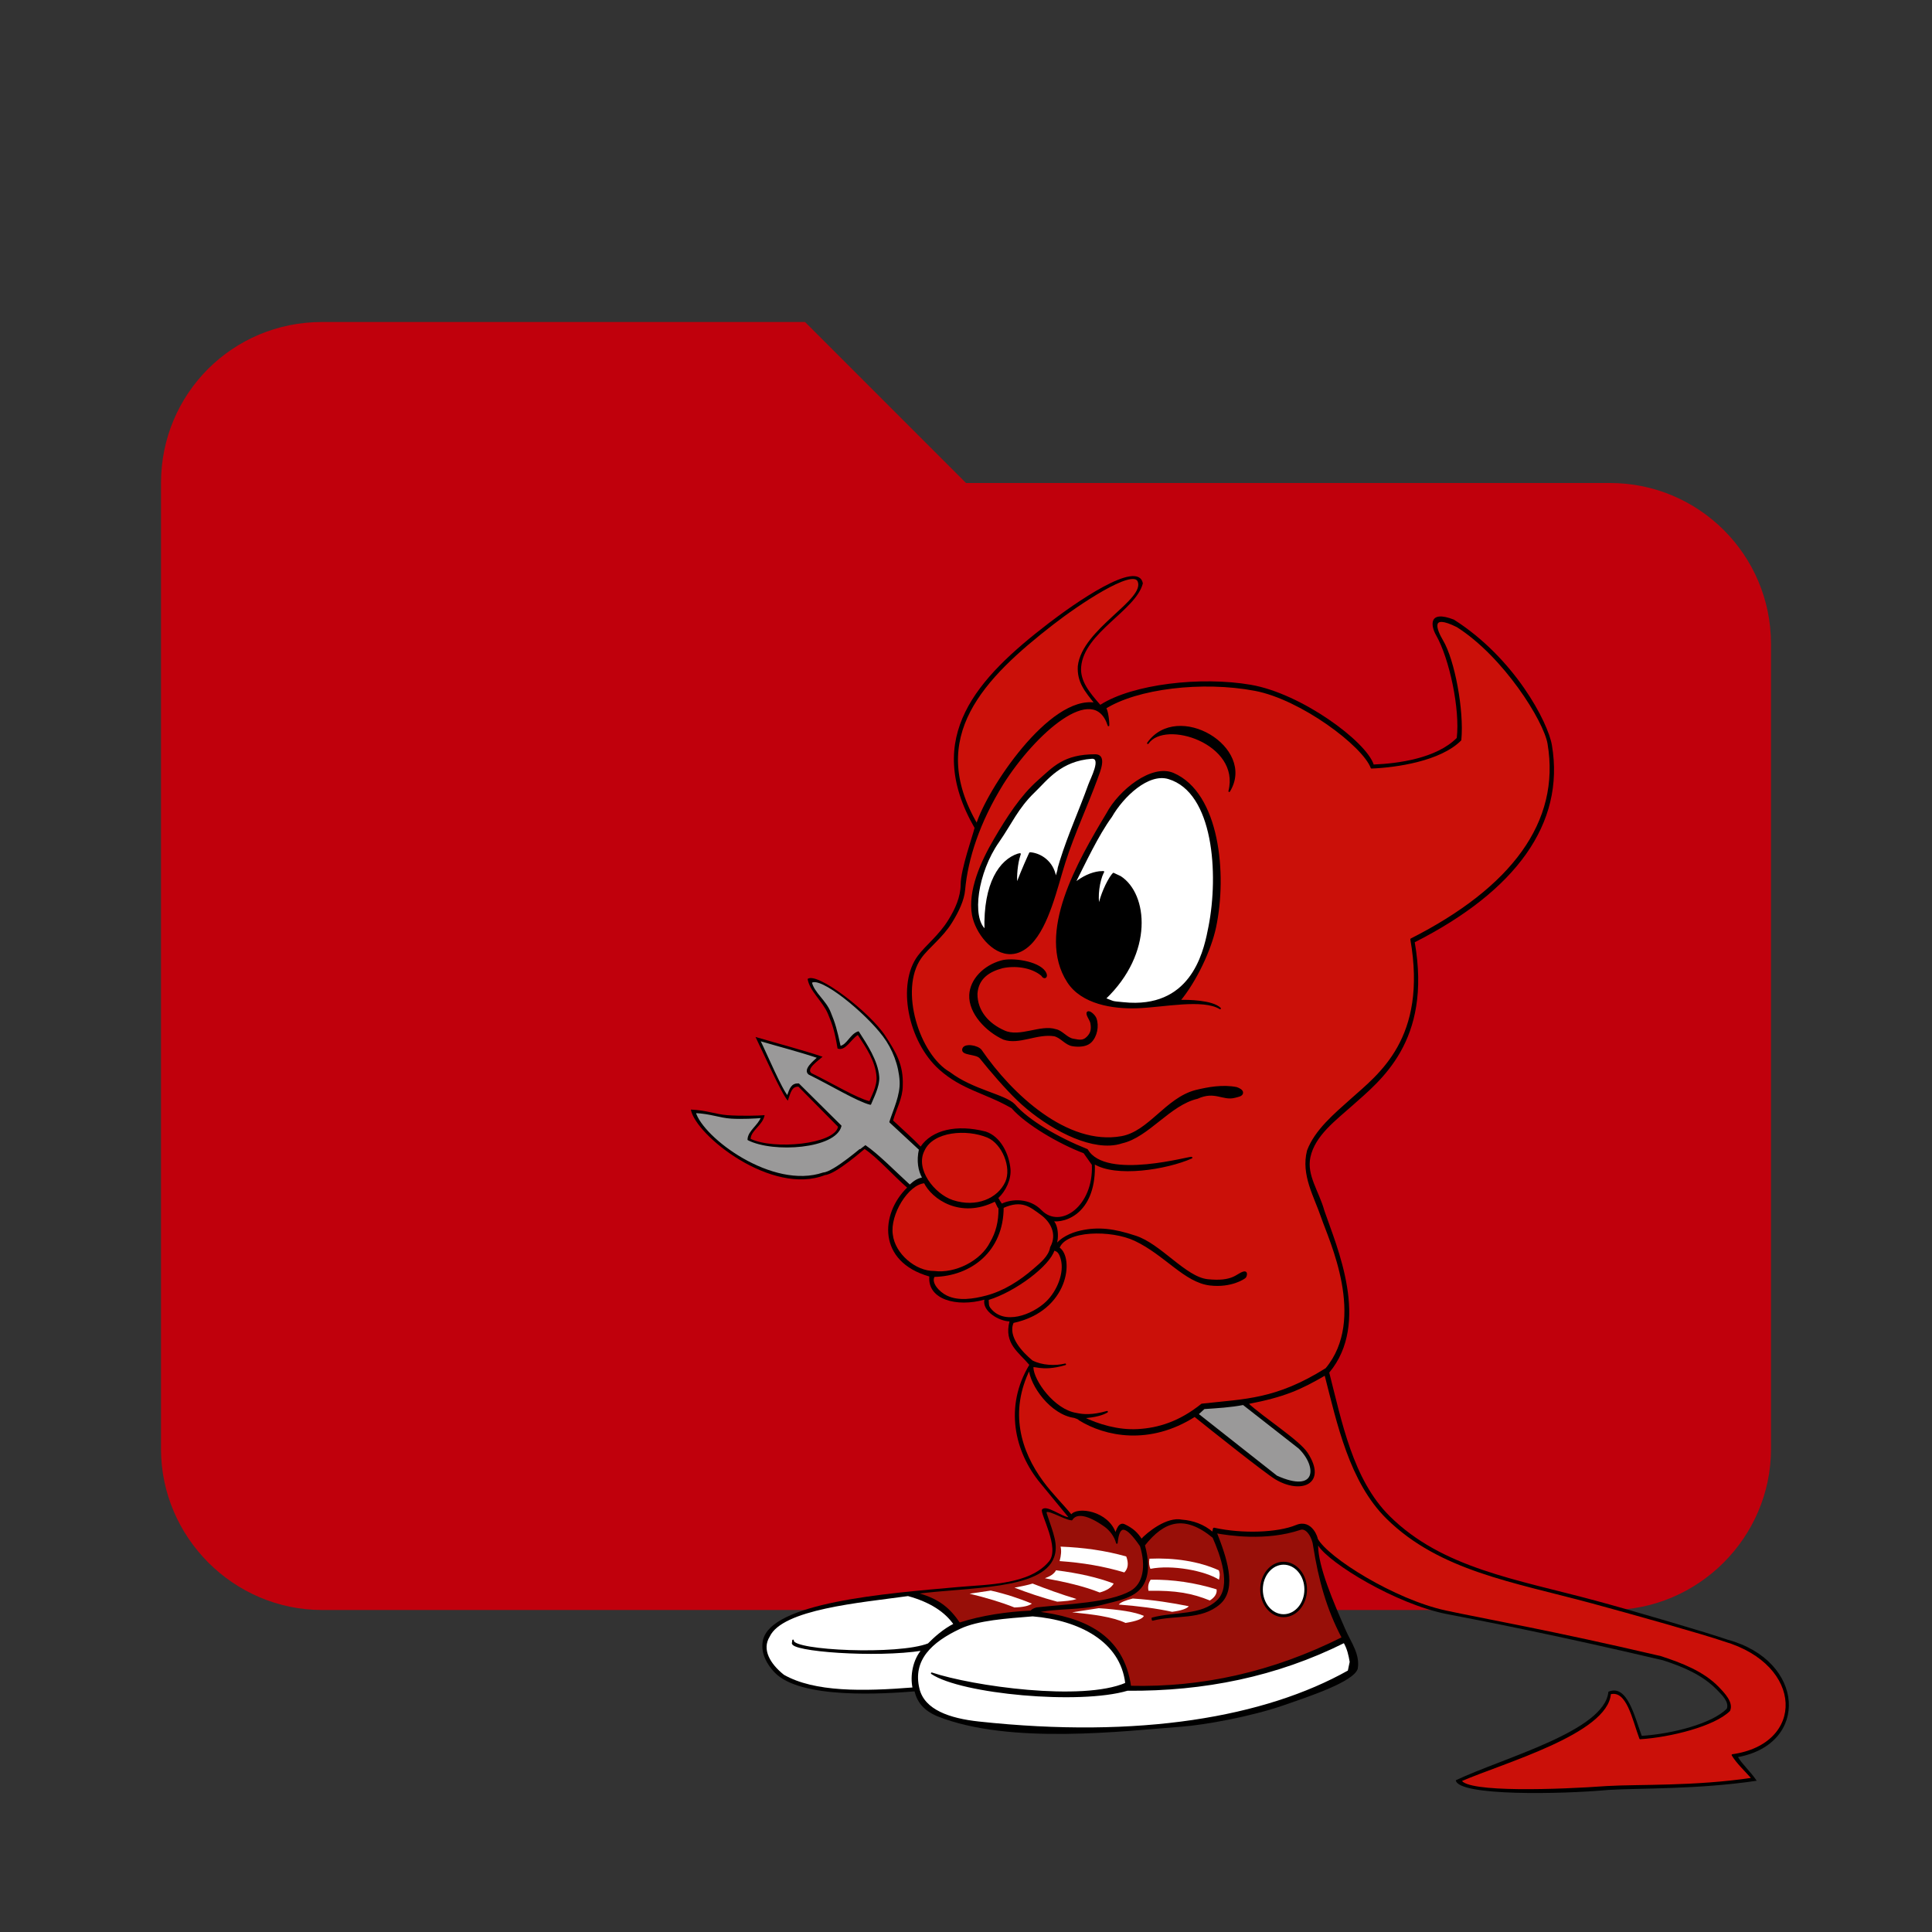 <?xml version="1.0" encoding="UTF-8" standalone="no"?>
<svg
   xmlns:dc="http://purl.org/dc/elements/1.1/"
   xmlns:cc="http://creativecommons.org/ns#"
   xmlns:rdf="http://www.w3.org/1999/02/22-rdf-syntax-ns#"
   xmlns:svg="http://www.w3.org/2000/svg"
   xmlns="http://www.w3.org/2000/svg"
   xmlns:sodipodi="http://sodipodi.sourceforge.net/DTD/sodipodi-0.dtd"
   xmlns:inkscape="http://www.inkscape.org/namespaces/inkscape"
   style="clip-rule:evenodd;fill-rule:evenodd;stroke-linejoin:round;stroke-miterlimit:1.414"
   version="1.1"
   viewBox="0 0 24 24"
   xml:space="preserve"
   id="svg8"
   sodipodi:docname="folder-freebsd.svg"
   inkscape:version="0.92.3 (2405546, 2018-03-11)"><rect x="0" y="0" width="24" height="24" fill="#333333" stroke="none"/><defs
     id="defs12" /><sodipodi:namedview
     pagecolor="#ffffff"
     bordercolor="#666666"
     borderopacity="1"
     objecttolerance="10"
     gridtolerance="10"
     guidetolerance="10"
     inkscape:pageopacity="0"
     inkscape:pageshadow="2"
     inkscape:window-width="1920"
     inkscape:window-height="1056"
     id="namedview10"
     showgrid="false"
     inkscape:zoom="9.8333333"
     inkscape:cx="47.84369"
     inkscape:cy="-20.04283"
     inkscape:window-x="1366"
     inkscape:window-y="0"
     inkscape:window-maximized="1"
     inkscape:current-layer="svg8" /><path
     d="m10 4h-6c-1.11 0-2 .89-2 2v12c0 1.097.903 2 2 2h16c1.097 0 2-.903 2-2v-10c0-1.11-.9-2-2-2h-8l-2-2z"
     style="fill-rule:nonzero;fill:#c0000c;fill-opacity:1"
     id="path2" /><g
     style="overflow:visible"
     id="g902"
     transform="matrix(0.04,0,0,0.04,8.582,7.16)"><g
       id="Layer_1"><g
         id="g866"><path
           id="path816"
           d="m 224.811,113.625 c 31.219,-15.84 46.739,-36.729 42.6,-61.2 -1.21,-7.159 -11.62,-27.06 -30.45,-39 -8.101,-3.149 -7.101,2.101 -5.55,4.801 4.189,7.319 7.5,23.1 6.449,31.949 -6.319,6.341 -18.149,7.95 -25.799,8.25 -2.381,-7.25 -22.49,-22.05 -38.102,-24.75 -15.51,-2.689 -36.75,-0.239 -46.799,6.21 -3.3,-3.75 -6.32,-7.39 -5.95,-11.77 0.91,-10.72 17.05,-17.54 19.17,-25.95 -1.49,-7.729 -21.49,6.41 -29.36,12.46 -22,16.91 -39.16,35.24 -22.91,63.49 -0.55,2.36 -4.29,12.81 -4.32,17.55 -0.03,3.91 -1.67,7.55 -3.84,11.061 -2.95,4.77 -6.99,7.8 -9.43,11.06 -6.63,8.83 -3.12,26.7 6.63,35.39 7.1,6.33 14.06,7.181 22.47,12 4.31,5 14.68,11.07 22.36,13.971 0.85,1.199 1.71,2.41 2.56,3.609 0.53,12.88 -9.81,20.021 -15.61,14.102 -3.77,-3.91 -9.28,-3.521 -12.35,-2.07 -0.45,-0.59 -0.72,-1.13 -1.08,-1.74 2.28,-2.108 4.07,-5.819 3.76,-9.069 -0.45,-4.601 -3.01,-9.99 -7.65,-11.551 -9.16,-2.38 -16.8,-0.449 -20.25,4.65 -2.39,-2.51 -5.7,-5.4 -8.55,-8.1 1,-3.601 2.98,-6.841 3,-10.801 0.25,-6.58 -2.1,-10.35 -5.4,-15.449 -4.73,-7.311 -21.27,-20.061 -24.15,-17.7 0.6,3.75 4.68,6.96 6.3,10.8 1.45,3.44 2.1,5.4 3,10.8 2.43,0.931 4.1,-2.8 6.3,-4.2 2.56,3.95 5.44,8.051 5.8,12.96 0.22,3.021 -1.69,6.171 -2.2,7.591 -4,-0.99 -11.25,-5.4 -18,-8.7 -1.75,-1.311 2.12,-3.88 3.45,-5.101 -6.6,-2.199 -13.89,-4.09 -20.83,-6.14 2.14,4.33 8.08,17.69 10.03,19.79 0.9,-2.55 1.21,-4.41 3.3,-4.35 3.5,3.5 8.65,8.8 12.3,12.449 -1.07,5.44 -19.97,7.23 -27.15,3.75 0.09,-2.59 3.75,-4.199 4.35,-7.35 -1.9,0.18 -7.71,0.29 -11.55,0 -3.82,-0.29 -6.3,-1.5 -11.36,-1.74 1.46,8.04 25.18,26.86 41.66,20.34 3.31,-0.189 12.27,-8.13 12.3,-8.1 4,2.7 9.1,8.45 13.2,12 -8.36,8.16 -9.26,23 6.9,27.6 -0.6,7.21 8.55,9.602 17.1,7.2 -0.75,3.602 4.53,6.66 7.8,6.75 -1.8,6.9 2.91,9.61 6.15,13.5 -7.8,12.9 -4.65,27 3.45,36.75 3.04,3.66 5.78,7.03 8.68,10.54 -1.96,-0.1 -6.98,-4.07 -8.2,-2.33 -0.6,1.312 5.65,11.92 2.19,16.07 -6.07,7.28 -18.88,7.12 -28.32,7.97 -22.16,1.971 -58.51,4.76 -60.58,16.83 -0.68,3.96 1.49,7.351 3.59,9.601 8.02,8.601 34.64,6.659 43.55,5.971 0.86,3.438 2.9,5.938 7.08,7.729 22.61,9 58.56,4.511 75.91,3.222 7.14,-0.53 21.39,-3.102 31.55,-6.602 8.109,-2.81 21.899,-7.35 23.1,-11.398 0.75,-4.5 -2.069,-8.171 -3.75,-12 -3.75,-8.552 -8.549,-19.65 -8.549,-26.25 3.41,5.47 24.188,18.229 40.049,21.3 11.771,2.27 33.381,6.43 67.051,14.34 6.359,2.06 12.21,4.56 16.649,9.06 1.58,1.602 4.011,3.91 3.149,6 -4.659,4.642 -16.949,7.802 -26.398,8.4 -2.25,-6 -4.5,-16.2 -10.36,-13.69 -1.109,12.211 -32.54,20.44 -47.39,27.49 0.699,4.98 32.92,4.352 47.398,3 9.9,-0.58 27.9,-0.148 46.051,-2.85 -2.141,-3.15 -4.34,-4.9 -5.801,-7.352 22.221,-4.1 20.851,-29.92 -3.199,-36.448 -6.061,-2.12 -29.271,-8.961 -41.101,-12.15 -24.45,-6.6 -47.55,-10.04 -63.899,-26.25 -11.439,-11.35 -14.851,-29.4 -18.75,-44.55 12.899,-15.45 2.311,-39.102 -1.5,-50.25 -1.66,-6.05 -5.57,-11.05 -4.351,-16.65 1.46,-6.74 7.86,-11.41 13.05,-16.05 8.551,-7.655 24.75,-19.805 19.352,-50.705 z"
           inkscape:connector-curvature="0" /><path
           id="path818"
           d="m 125.64,39.465 c -3.15,-3.979 -5.49,-6.699 -5.22,-11.58 1.3,-11.46 21.03,-20.449 18.58,-26.39 -1.77,-4.29 -18.9,7.28 -26.54,13.21 -21.54,16.73 -39.66,35.03 -23.63,62.37 3.31,-10.76 22.64,-39.98 36.81,-37.61 z"
           inkscape:connector-curvature="0"
           style="fill:#cb1009;stroke:#000000;stroke-width:0.5" /><path
           id="path820"
           d="m 138.83,265.065 c -6.17,0.35 -12.35,-1.53 -17.1,-3.84 3.89,-0.25 6.28,-1 7.54,-1.79 -4.58,1.31 -7.47,1.079 -9.56,0.608 -7.02,-1.09 -13.46,-10.25 -13.57,-14.31 0,-1.33 2.4,1.25 10.13,-1.03 -3.04,0.76 -7.25,0.601 -10.34,-1 -3.1,-2.56 -7.92,-7.63 -5.89,-12.07 17.25,-3.67 18.77,-20.158 14.2,-23.079 2.03,-5.689 16.29,-5.921 23.72,-2.409 9.38,4.438 15.47,12.938 23.3,13.83 6.51,0.75 10.621,-1.98 10.93,-2.36 0.19,-0.24 0.75,-1.87 -0.629,-1.45 -2.081,0.641 -3.17,3.17 -11.09,2.351 -6.9,-0.721 -14.68,-11.069 -22.43,-13.529 -6.64,-2.2 -11.46,-2.812 -17.02,-1.57 -2.99,0.66 -6.27,2.23 -7.92,4.641 1.27,-2.671 0.61,-8.101 -1.52,-8.119 5.33,1.01 14.23,-3.11 13.62,-17.73 6.67,4.28 22.4,1.82 30.31,-1.67 0.36,-0.58 -26.74,7.45 -32.44,-2.439 -9.02,-3.601 -18.31,-8.98 -22.62,-13.99 -2.93,-3.04 -12.87,-4.42 -20.12,-9.95 -9.5,-5.41 -15.98,-25.69 -9.02,-35.67 2.33,-3.33 6.64,-6.33 9.59,-11.1 2.17,-3.5 3.75,-6.94 4.02,-9.98 0.88,-9.81 4.58,-21.15 11.89,-32.97 9.95,-15.761 28.37,-32.181 32.89,-18.15 0.06,-1.81 -0.61,-6.09 -1.27,-5.24 10.06,-6.449 30.47,-8.83 46.77,-5.75 14.34,2.721 33.61,17.21 36.181,24.13 7.648,-0.3 21.34,-2.279 27.648,-8.63 0.871,-9.21 -2.039,-24.75 -5.659,-30.83 -1.949,-3.279 -4.229,-8.869 4.649,-4.42 14.58,9.261 27.07,29.25 28.28,36.4 4.14,24.47 -11.391,44.9 -42.61,60.74 5.4,30.899 -9.969,42.06 -18.52,49.71 -5.189,4.649 -11.182,9.62 -13.57,15.979 -1.899,7.48 2.149,14.062 4.439,20.8 2.279,6.722 14.17,31.472 1.271,46.921 -15.602,9.771 -25.051,9.551 -38.621,11.069 -6.969,5.606 -13.599,7.546 -19.859,7.896 z m -8.67,-88.56 c 1.31,-0.06 2.57,-0.279 3.74,-0.68 8.15,-1.84 14.81,-11.86 23.4,-13.83 5.52,-2.52 7.94,0.72 11.7,-0.32 0.83,-0.229 2.17,-0.399 2.25,-1.26 0.091,-0.79 -1.05,-1.32 -1.8,-1.57 -4.29,-0.85 -8.84,-0.02 -12.75,0.94 -9.12,2.45 -14.4,12.79 -22.95,14.31 -16.95,3.03 -34.24,-13.17 -43.66,-26.909 -0.99,-1.33 -5.04,-2.03 -5.54,-0.45 -0.6,1.939 4.14,1.25 5.4,2.83 3.15,3.96 7.95,9.51 11.55,12.96 7.54,7.219 19.47,14.41 28.66,13.979 z m -10.11,-30.699 c 1.53,0.039 3.13,-0.25 4.16,-1.271 1.74,-1.72 2.36,-4.88 1.53,-7.19 -0.35,-0.989 -1.93,-2.42 -2.49,-1.97 -0.58,0.601 0.86,2.23 1.07,3.33 0.35,1.851 0.12,3.19 -1.23,4.5 -1.34,1.311 -2.55,0.93 -4.39,0.61 -1.97,-0.33 -3.5,-2.63 -5.42,-2.96 -4.65,-1.5 -11.1,2.6 -15.94,0.41 -4.98,-2.181 -8.61,-6.2 -8.58,-11.65 0.34,-4.83 3.74,-7.04 7.97,-8.17 3.72,-0.82 8.96,-0.38 12.29,2.41 0.78,1.37 1.96,0.49 0.9,-1.05 -2.19,-3.19 -10.39,-4.23 -13.52,-3.271 -5.31,1.47 -9.46,5.7 -9.69,10.44 -0.27,5.72 5.23,11.3 10.45,13.659 4.79,1.681 10.25,-1.92 15.74,-1.06 2.12,0.53 3.53,2.771 5.65,3.09 0.48,0.082 0.99,0.132 1.5,0.143 z m 44.31,-11.631 c -2.41,-2.369 -10.1,-2.489 -12.6,-2.399 5.1,-6.15 9.61,-15.8 11.1,-22.8 3.5,-16.551 1.11,-41.601 -13.05,-47.7 -6.61,-2.851 -16.77,5.28 -20.55,12.45 -8.9,14.819 -21.9,37.14 -12.15,52.199 4.33,6.7 13.93,8.23 21.6,7.95 8.1,-0.3 20.33,-2.95 25.65,0.3 z M 99.5,117.065 c 1.95,-0.09 3.98,-0.971 5.96,-2.95 5.59,-5.6 8.17,-17.67 10.64,-25.41 2.82,-8.82 6.82,-17.32 9.94,-25.83 0.83,-2.27 3.03,-7.38 -0.43,-7.38 -9.72,0 -12.87,3.78 -17.74,8.09 -5.32,4.7 -9.54,11.311 -13.48,18.021 -4.14,7.05 -8.2,16.12 -6.82,23.569 0.99,5.33 6.1,12.16 11.93,11.89 z m 67.7,-50.36 c 8.229,-13.479 -16.04,-27.96 -25.27,-14.899 5.29,-7.691 29.06,-0.021 25.27,14.899 z"
           inkscape:connector-curvature="0"
           style="fill:#cb1009;stroke:#000000;stroke-width:0.5" /><path
           id="path822"
           d="m 105.18,246.045 c -6.66,13.352 -2.98,25.642 4.08,35.2 2.82,3.83 6.01,6.9 8.9,10.42 1.65,-2.68 11.52,-1.27 13.67,5.74 0.17,0.56 0.76,-3.811 2.81,-2.811 2.65,1.279 3.97,2.551 5.29,4.631 1.93,-2.15 7.96,-7.012 12.57,-6.04 3.32,0.26 6.73,1.38 9.59,3.89 0.46,-1.61 0.12,-1.439 0.66,-1.33 8.48,1.83 19.439,1.521 25.3,-0.91 4.8,-1.979 6.569,4.15 6.37,4.062 3.221,6.028 24.09,19.06 39.979,22.5 11.721,2.528 33.091,6.25 66.761,14.159 6.359,2.069 13.229,4.681 17.92,9.551 1.82,1.89 4.479,4.68 3.439,7.09 -4.659,4.649 -18.249,8.09 -27.7,8.689 -2.25,-6 -3.969,-15.351 -9.329,-13.949 -0.819,12.31 -33.38,21.39 -46.37,27.05 1.931,4.069 30.699,3 45.4,1.93 9.899,-0.58 27.039,0.12 45.188,-2.58 -2.26,-2.569 -4.77,-4.85 -6.229,-7.3 22.91,-3.22 22.631,-28.12 -2.569,-35.521 -6.061,-2.119 -29.171,-8.609 -41,-11.811 -24.45,-6.6 -47.29,-10.1 -63.649,-26.189 -11.551,-11.359 -15.34,-29.489 -19.24,-44.641 -7.75,4.51 -12.64,6.74 -24.229,8.96 5.03,4.642 16.062,11.63 18.569,15.511 6.101,9.42 -1.949,12.54 -9.77,7.829 -3.199,-1.93 -20.5,-15.698 -25.11,-19.42 -14.01,8.92 -27.7,6.16 -35.85,1.102 -0.2,-0.352 -0.91,-0.5 -1.51,-0.75 -7.251,-0.992 -13.581,-9.902 -13.941,-15.062 z"
           inkscape:connector-curvature="0"
           style="fill:#cb1009;stroke:#000000;stroke-width:0.5" /><path
           id="path824"
           d="m 91.44,109.865 c -4.61,-3.89 -2.53,-18.03 4.02,-27.41 3.99,-5.72 5.95,-10.55 11.12,-15.53 4.06,-3.909 8.18,-9.83 18.02,-10.54 3.2,0 -0.19,6.29 -0.96,8.431 -2.89,8.069 -6.21,15.22 -8.82,23.58 -1.35,4.33 0.04,0.5 -1.53,5.56 -0.47,-4.51 -3.79,-7.54 -7.69,-8.02 h -0.29 l -0.29,0.62 c -1.5,3.29 -3.65,8.399 -3.78,9.27 -0.35,-1.61 -0.15,-5.3 0.55,-8.18 l 0.43,-1.431 -0.65,0.141 c -5.41,1.79 -10.56,8.769 -10.13,23.509 z"
           inkscape:connector-curvature="0"
           style="fill:#ffffff;stroke:#000000;stroke-width:0.5" /><path
           id="path826"
           d="m 138.11,132.675 c -1.24,0.011 -2.55,-0.05 -3.93,-0.199 -3.65,-0.381 -2.41,-0.11 -5.56,-1.341 14.93,-14.26 13.07,-32.439 4.77,-37.819 l -2.15,-1.01 -0.43,0.489 c -1.55,2.061 -3.51,6.45 -4.07,9.69 -0.74,-2.99 -0.02,-7.94 1.25,-10.51 l 0.13,-0.21 -1.27,0.06 c -2.43,0.3 -5.08,1.45 -7.81,3.66 3.17,-6.26 7.28,-15.141 11.5,-20.891 3.64,-6.34 11.46,-13.8 17.83,-11.89 14.27,4.28 15.82,29.79 12.65,46.01 -1.24,6.311 -4.32,23.751 -22.91,23.961 z"
           inkscape:connector-curvature="0"
           style="fill:#ffffff;stroke:#000000;stroke-width:0.5" /><path
           id="path828"
           d="m 71.09,177.955 c -2.84,-2.68 -6.36,-5.84 -9.19,-8.52 1.2,-3.79 3.42,-8.301 3.19,-12.641 -0.28,-5.01 -2.22,-10.1 -5.24,-14.109 -5.61,-7.45 -19.64,-18.96 -22.51,-16.61 0.77,3.38 4.5,5.75 5.89,9.44 1.38,3.329 1.91,5.21 3.08,10.579 2.39,-0.439 3.23,-3.689 5.69,-4.55 2.54,3.94 5.9,9 6.26,13.891 0.22,3 -2,7.01 -2.51,8.42 -3.97,-0.98 -12.29,-6.05 -19,-9.33 -1.75,-1.3 1.52,-3.91 2.84,-5.13 -6.56,-2.181 -11.44,-3.37 -18.34,-5.4 2.13,4.3 6.84,15.49 8.78,17.58 0.89,-2.53 1.33,-3.93 3.41,-3.87 3.49,3.48 9.46,9.351 13.09,12.98 -1.7,6.83 -20.83,8.189 -28.68,4.21 0.09,-2.57 3.19,-4.21 4.21,-6.94 -1.88,0.17 -6.33,0.4 -9.49,0.2 -3.8,-0.25 -6.26,-1.5 -11.3,-1.73 2.24,8.011 23.98,24.4 39.91,18.94 3.3,-0.18 12.84,-8.57 12.87,-8.54 3.98,2.69 9.55,8.39 13.93,12.37 1.71,-1.57 2.65,-2.01 4.16,-2.351 -1.33,-2.269 -1.85,-5.359 -1.05,-8.889 z"
           inkscape:connector-curvature="0"
           style="fill:#9a9999;stroke:#000000;stroke-width:0.5" /><path
           id="path830"
           d="m 72.37,178.165 c -3.16,5.97 3.15,13.87 8.91,15.771 7.39,2.438 14.16,-0.512 16.59,-5.771 2.12,-4.609 -1.05,-12.17 -5.7,-14.109 -6.51,-2.721 -17,-1.941 -19.8,4.109 z"
           inkscape:connector-curvature="0"
           style="fill:#cb1009;stroke:#000000;stroke-width:0.5" /><path
           id="path832"
           d="m 72.6,188.215 c -5.25,0.37 -11.07,9.959 -10.13,16.2 0.7,6.09 7.2,11.63 13.13,11.55 6.53,0.841 14.63,-3.18 17.55,-9.08 1.76,-2.979 2.7,-6.448 2.64,-10.698 -0.64,-0.57 -0.8,-1.802 -1.37,-2.271 C 83.7,199.315 75,193.165 72.6,188.215 Z"
           inkscape:connector-curvature="0"
           style="fill:#cb1009;stroke:#000000;stroke-width:0.5" /><path
           id="path834"
           d="m 75.52,217.306 c -1.31,2.069 1.42,5.091 3.9,6.279 3.71,1.79 8.39,1.05 12.38,0 5.47,-1.438 10.5,-4.66 14.77,-8.37 2.17,-1.88 4.79,-3.979 5.25,-6.8 2.34,-4.26 0.03,-8.18 -3.1,-10.43 -3.24,-2.32 -5.82,-4.74 -11.82,-2.05 0,13.45 -9.9,21.15 -21.38,21.371 z"
           inkscape:connector-curvature="0"
           style="fill:#cb1009;stroke:#000000;stroke-width:0.5" /><path
           id="path836"
           d="m 92.25,224.516 c 0.07,1.351 -0.05,2.011 0.6,2.851 4.37,5.67 13.36,2.13 17.62,-1.95 3.45,-3.3 5.85,-9.08 4.65,-13.43 -0.61,-2.221 -1.35,-2.62 -2.4,-2.852 -1.35,4.73 -11.98,12.81 -20.47,15.381 z"
           inkscape:connector-curvature="0"
           style="fill:#cb1009;stroke:#000000;stroke-width:0.5" /><path
           id="path838"
           d="m 157.39,260.175 1.99,-1.818 c 4.04,-0.28 8.3,-0.511 12.181,-1.28 l 17.369,13.59 c 5.92,5.75 5.66,14.57 -7.029,8.83 z"
           inkscape:connector-curvature="0"
           style="fill:#9a9999;stroke:#000000;stroke-width:0.5" /><path
           id="path840"
           d="m 136.48,344.785 c -2.26,-16 -14.43,-21.33 -29.28,-23.12 6.18,-1.53 13.86,-0.74 20.49,-2.52 4.55,-1.222 9.85,-1.94 12.41,-5.7 2.35,-3.47 1.81,-8.42 0.66,-12.57 6.19,-7.84 12.61,-9.779 21.49,-2.479 2.41,5.46 5.99,15.17 1.41,19.68 -5.03,4.95 -13.21,3.61 -20.34,5.51 l 0.09,0.48 c 7.27,-1.83 15.06,-0.102 20.76,-5.051 5.44,-4.721 1.79,-14.739 -1.09,-22.101 3.81,0.681 15.5,2.55 26.169,-1.04 2.11,-0.71 3.99,2.65 4.261,5.25 1.649,10.352 4.051,19.34 8.891,28.5 -21.771,10.921 -43.751,15.691 -65.921,15.161 z m 47.6,-21.8 c 3.88,0 7.021,-3.74 7.021,-8.36 0,-4.62 -3.142,-8.359 -7.021,-8.359 -3.87,0 -7.01,3.739 -7.01,8.359 0,4.62 3.139,8.36 7.01,8.36 z"
           inkscape:connector-curvature="0"
           style="fill:#980f08;stroke:#000000;stroke-width:0.5" /><path
           id="path842"
           d="m 184.08,306.925 c 3.57,0 6.46,3.45 6.46,7.7 0,4.25 -2.89,7.69 -6.46,7.69 -3.561,0 -6.449,-3.44 -6.449,-7.69 0,-4.25 2.889,-7.7 6.449,-7.7 z"
           inkscape:connector-curvature="0"
           style="fill:#ffffff" /><path
           id="path844"
           d="m 163.95,308.665 c 0.43,0.97 0.28,1.95 0.07,2.92 -4.3,-2.77 -14.6,-4.72 -21.3,-3.37 -0.36,-0.869 -0.54,-1.89 -0.3,-3.148 7.6,-0.34 15.31,0.779 21.53,3.598 z"
           inkscape:connector-curvature="0"
           style="fill:#ffffff" /><path
           id="path846"
           d="m 163.27,314.585 c 0.26,1.392 -0.82,2.7 -2.1,3.45 -5.5,-2.22 -10.56,-3.16 -19.05,-3 -0.22,-1.149 -0.1,-2.3 0.68,-3.45 6.92,-0.09 13.74,0.931 20.47,3 z"
           inkscape:connector-curvature="0"
           style="fill:#ffffff" /><path
           id="path848"
           d="m 137.25,317.437 c 6.64,0.438 12.18,1.35 17.4,2.398 -0.66,0.771 -2.35,1.352 -5.18,1.73 -4.89,-1.07 -10.5,-1.78 -16.57,-2.25 0.57,-0.74 2.18,-1.338 4.35,-1.878 z"
           inkscape:connector-curvature="0"
           style="fill:#ffffff" /><path
           id="path850"
           d="m 126.67,320.437 c 6.45,0.43 11.33,1.18 14.03,2.398 -0.43,0.92 -2.32,1.65 -5.7,2.181 -4.07,-1.899 -10.19,-2.671 -16.58,-3.301 2.83,-0.43 5.63,-0.85 8.25,-1.278 z"
           inkscape:connector-curvature="0"
           style="fill:#ffffff" /><path
           id="path852"
           d="m 139.72,301.085 c -4.7,-6.85 -6.85,-6.85 -7.42,-0.898 -0.53,-2.171 -2.14,-4.16 -3.68,-5.25 -5.3,-3.771 -8.94,-4.352 -10.35,-2.021 -2.58,-0.22 -8.85,-4.399 -7.95,-1.729 2.1,6.229 3.58,9.64 2.25,13.35 -3.6,10.05 -26.62,9.08 -42.82,11.25 7.55,1.87 10.75,5.16 13.65,9.38 7.01,-2.26 14.7,-3.38 22.26,-3.739 0.26,-0.341 0.61,-0.671 1.74,-0.989 9.94,-1.062 22.62,-1.472 29.17,-5.102 4.14,-2.292 5.1,-7.842 3.15,-14.252 z"
           inkscape:connector-curvature="0"
           style="fill:#980f08;stroke:#000000;stroke-width:0.5" /><path
           id="path854"
           d="m 114.82,301.315 c 7.08,0.278 13.92,1.21 20.4,3.068 0.76,2.03 0.62,3.71 -0.6,4.95 -6.2,-1.87 -12.91,-3.029 -20.1,-3.52 0.49,-1.797 0.6,-3.297 0.3,-4.498 z"
           inkscape:connector-curvature="0"
           style="fill:#ffffff" /><path
           id="path856"
           d="m 131.32,312.785 c -4.88,-1.87 -10.87,-3.24 -17.92,-4.12 -0.59,1.16 -1.87,1.91 -3.45,2.47 6.26,1.142 12.17,2.48 17.02,4.432 2.27,-0.622 3.66,-1.572 4.35,-2.782 z"
           inkscape:connector-curvature="0"
           style="fill:#ffffff" /><path
           id="path858"
           d="m 119.77,317.585 c -1.34,0.53 -3.85,0.7 -6,0.83 -4.99,-1.34 -9.29,-2.819 -13.27,-4.35 2.28,-0.432 4.36,-0.852 5.62,-1.28 4.29,1.692 8.76,3.311 13.65,4.8 z"
           inkscape:connector-curvature="0"
           style="fill:#ffffff" /><path
           id="path860"
           d="m 105.9,319.016 c -3.73,-1.529 -7.82,-2.931 -12.75,-4.051 l -6.6,0.972 c 5.11,1.238 9.83,2.64 13.95,4.278 2.84,-0.09 4.53,-0.52 5.4,-1.199 z"
           inkscape:connector-curvature="0"
           style="fill:#ffffff" /><path
           id="path862"
           d="m 81.86,325.425 c -3.18,1.562 -6.15,4.2 -8.07,6.171 -9.34,3.71 -42.13,2.21 -42.05,-1.04 0.01,-0.471 -0.06,0.529 -0.09,0.609 -1.07,2.47 25.79,4.521 40.29,2.19 -2.73,3.09 -3.68,8.04 -2.82,11.938 -15.59,1.24 -30.78,1.511 -40.36,-3.97 -4.25,-3.36 -7.09,-8 -4.5,-12.15 4.02,-8.698 28.47,-10.688 43.2,-12.75 7.1,1.952 11.65,5.062 14.4,9.002 z"
           inkscape:connector-curvature="0"
           style="fill:#ffffff;stroke:#000000;stroke-width:0.5" /><path
           id="path864"
           d="m 106.16,322.727 c -8.24,0.68 -16.97,1.22 -22.65,3.898 -8.8,4.13 -14.98,9.82 -12.75,18.9 1.65,6.75 9.69,9.38 18.6,10.35 49.91,5.4 89.021,-1.35 114.9,-15.898 l 0.6,-2.852 c -0.34,-2.05 -0.779,-4.1 -1.949,-6.148 -21.04,10.52 -43.69,15.05 -67.35,14.85 -14.85,4.42 -51.51,1.061 -60.76,-5.17 12.61,4.21 46.75,9.08 60.36,3.16 -1.501,-13.252 -14.491,-19.88 -29.001,-21.09 z"
           inkscape:connector-curvature="0"
           style="fill:#ffffff;stroke:#000000;stroke-width:0.5" /></g></g></g></svg>